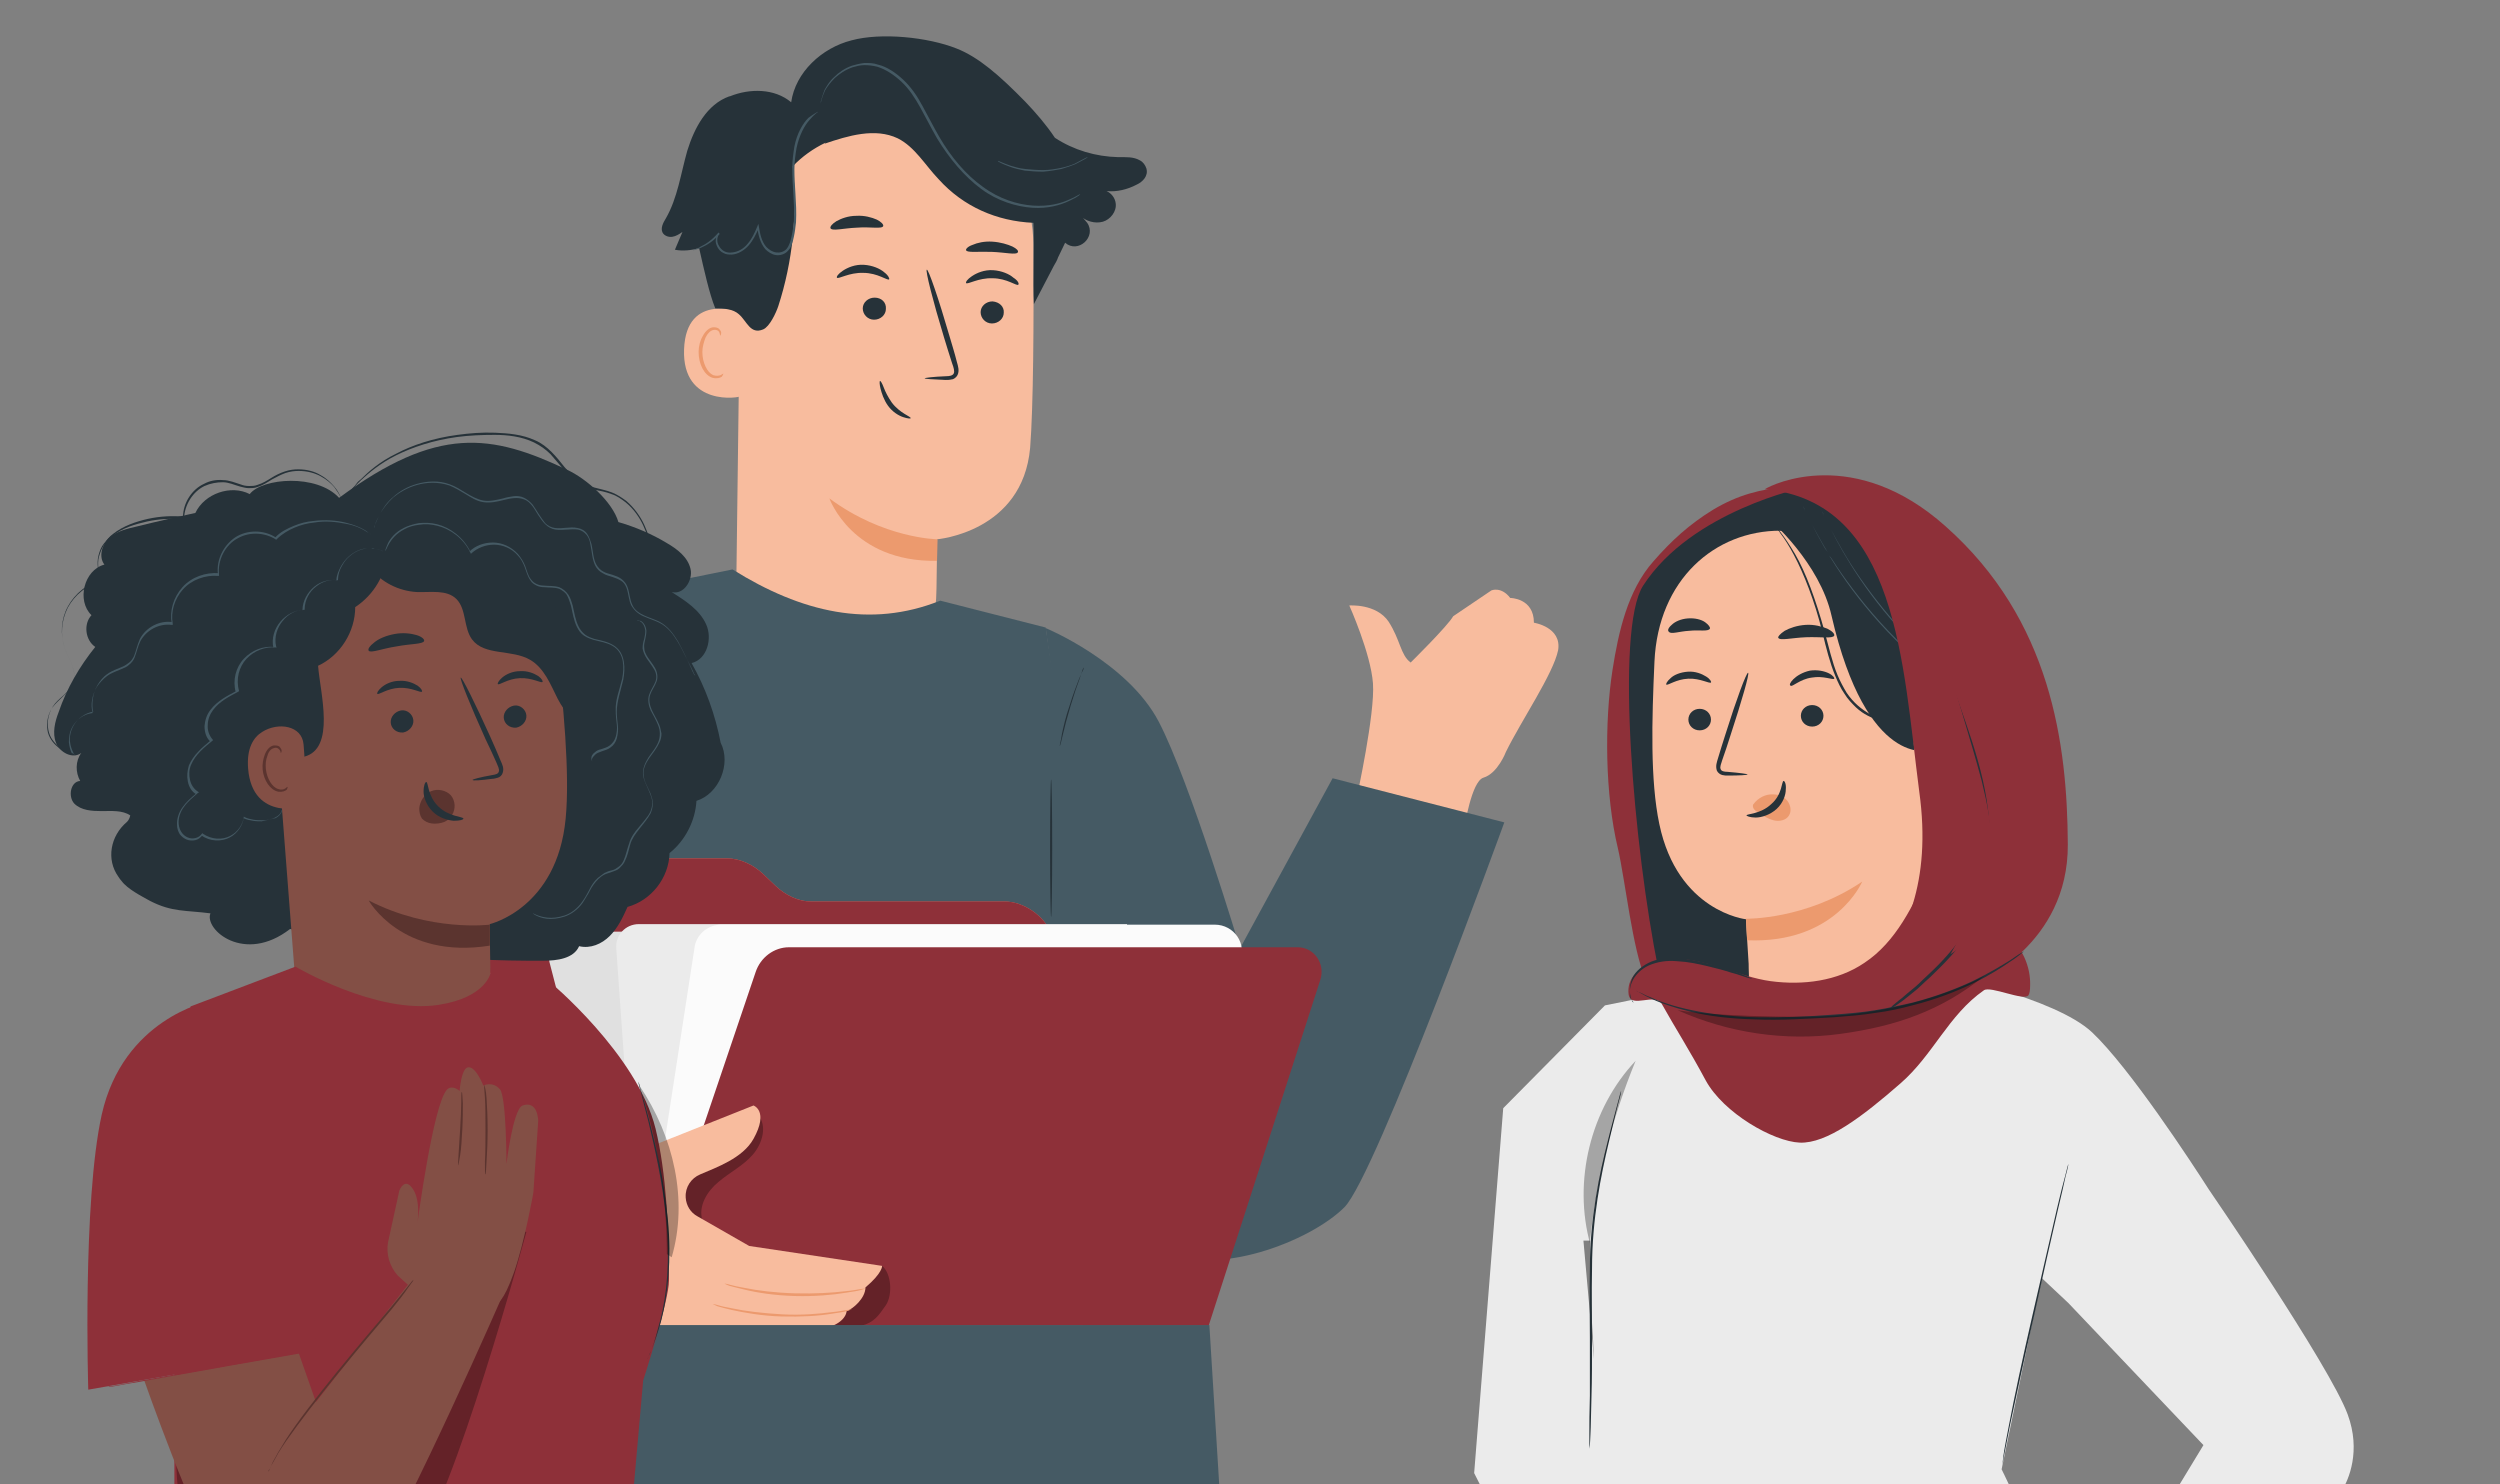 <?xml version="1.0" encoding="utf-8"?>
<!-- Generator: Adobe Illustrator 26.1.0, SVG Export Plug-In . SVG Version: 6.00 Build 0)  -->
<svg version="1.1" xmlns="http://www.w3.org/2000/svg" xmlns:xlink="http://www.w3.org/1999/xlink" x="0px" y="0px"
	 viewBox="0 0 464.5 275.8" style="enable-background:new 0 0 464.5 275.8;" xml:space="preserve">
<rect x="0" y="0" width="464.5" height="275.8" fill="#808080" stroke="none"/>
<style type="text/css">
	.st0{fill:#8E3039;}
	.st1{fill:#263239;}
	.st2{fill:#F8BC9E;}
	.st3{fill:#EC9A6E;}
	.st4{fill:#455A64;}
	.st5{fill:#EBEBEB;}
	.st6{opacity:0.3;}
	.st7{fill:#EE7160;}
	.st8{fill:#E0E0E0;}
	.st9{fill:#FBFBFB;}
	.st10{fill:#834F45;}
	.st11{fill:#5B342F;}
	.st12{opacity:0.3;enable-background:new    ;}
</style>
<g id="Ebene_1">
	<g id="b">
	</g>
	<g id="b_00000022548653805493217320000013632775731191213709_">
	</g>
	<g id="a">
		<path class="st0" d="M299.6,124.5c-1.5,9.7-1.4,23.1,1,33.1c1.4,6.1,2.7,18.8,5.2,24.5c2.5,5.8,0.8,1.9,6.6,4.2
			c1.4-7,0-14.3-1.9-21.2c-1.9-6.9-4.5-13.6-5.7-20.7c-1.8-10.8-0.1-22.2,5.4-31.7s14.7-16.9,25.3-19.4l-3.3-2.9
			c-5.1,0.5-9.2,1.5-13.9,4.3c-4.4,2.7-7.7,5.7-11.1,9.6C302.4,109.7,300.7,117.5,299.6,124.5L299.6,124.5z"/>
		<g>
			<g>
				<path class="st1" d="M305.3,108.8c-5.3,8.2-1.7,49,2.8,71.2c0.9,2.4,4.4,10,4.3,10.9l49.2,0l7.5-2.7c0,0,7.1-41.6,5.1-54.9
					c-3.1-21.4-8.6-44.9-39.2-42.7C335.2,90.6,314.3,94.9,305.3,108.8L305.3,108.8z"/>
				<polygon class="st1" points="303.9,182.2 303.9,182.2 303.9,182.2 				"/>
			</g>
			<path class="st2" d="M330.8,98.6c-12.2,0-22.7,9.1-23.4,24.3c-0.5,11-0.8,22.1,0.9,30.2c3.4,16.3,16.1,17.7,16.1,17.7
				c0-0.1,0.1,2.4,0.5,8.3c0,0,0,4.7,0.6,10.1c0,0.5,0.2,0.9,0.3,1.5c0.1,0.5,0.4,1.1,0.7,1.7c5.2,9.6,18.9,10.4,25.5,1.6l2.9-3.8
				c2.8-3.6,3.7-7.6,3.6-12.2l0.2-67.4c-0.1-3-2.5-5.4-5.5-5.6l-20.7-8.3L330.8,98.6L330.8,98.6z"/>
			<g>
				<path class="st1" d="M334.6,133c0-1.1,0.9-2,2.1-2s2.1,0.9,2.1,2s-0.9,2-2.1,2S334.6,134.1,334.6,133L334.6,133z"/>
				<path class="st1" d="M313.7,133.7c0-1.1,0.9-2,2.1-2s2.1,0.9,2.1,2s-0.9,2-2.1,2S313.7,134.8,313.7,133.7L313.7,133.7z"/>
				<path class="st1" d="M309.6,127.2c-0.1-0.1,0.1-0.6,0.8-1.2c0.6-0.6,1.8-1.1,3.2-1.2c1.4-0.1,2.6,0.4,3.4,0.9
					c0.8,0.5,1,1,0.9,1.1c-0.2,0.3-2-0.8-4.2-0.7C311.4,126.2,309.9,127.4,309.6,127.2L309.6,127.2z"/>
			</g>
			<path class="st1" d="M333.2,126.2c0.6-0.6,1.7-1.3,3.1-1.6c1.4-0.2,2.7,0.1,3.5,0.5c0.8,0.4,1.1,0.9,1,1c-0.2,0.3-2-0.6-4.2-0.2
				c-2.2,0.3-3.6,1.8-3.9,1.5C332.4,127.3,332.6,126.8,333.2,126.2z"/>
			<path class="st1" d="M324.7,143.9c0,0.1-1.4,0.2-3.7,0.2c-0.3,0-0.6,0-1-0.1c-0.4-0.1-0.8-0.4-1-0.8c-0.3-0.9,0-1.6,0.2-2.3
				c0.4-1.4,0.9-2.9,1.4-4.5c2-6.4,3.9-11.5,4.2-11.4s-1.2,5.3-3.3,11.7c-0.5,1.6-1,3.1-1.5,4.5c-0.2,0.7-0.5,1.3-0.3,1.7
				c0.1,0.4,0.7,0.5,1.2,0.5C323.3,143.6,324.7,143.8,324.7,143.9L324.7,143.9z"/>
			<path class="st3" d="M324.4,170.7l0.2,4c16.5,0.7,21.4-10.9,21.4-10.9C335.5,170.9,324.5,170.7,324.4,170.7L324.4,170.7z"/>
			<path class="st3" d="M325.8,149.4c-0.2,0.2-0.1,0.6,0,0.8c0.2,0.3,0.4,0.5,0.7,0.6c0.9,0.7,1.9,1.3,3,1.6s2.4,0,2.9-0.9
				c0.5-0.8,0.3-1.9-0.3-2.7c-0.6-0.8-1.6-1.2-2.6-1.2C328.1,147.5,326.7,148.2,325.8,149.4"/>
			<path class="st1" d="M331.4,145.1c0.2,0,0.5,0.6,0.4,1.6c0,1-0.5,2.5-1.7,3.6c-1.2,1.1-2.8,1.6-3.9,1.6c-1.1,0-1.7-0.3-1.7-0.4
				c0-0.3,2.6-0.2,4.6-2.1C331.2,147.6,331,145.1,331.4,145.1L331.4,145.1z"/>
			<path class="st1" d="M331.6,117.2c0.9-0.5,2.3-1,3.9-1.1c1.6-0.1,3,0.3,4,0.7c1,0.5,1.4,1,1.3,1.3c-0.3,0.6-2.5,0.2-5.2,0.3
				c-2.7,0.1-4.9,0.7-5.2,0.1C330.3,118.3,330.7,117.8,331.6,117.2z"/>
			<path class="st1" d="M310.6,116.1c0.6-0.6,1.7-1.1,3-1.2c1.3-0.1,2.5,0.2,3.2,0.7c0.7,0.5,1,1,0.9,1.2c-0.3,0.6-2,0.2-3.8,0.4
				c-1.9,0.1-3.4,0.7-3.8,0.2C309.8,117.2,309.9,116.7,310.6,116.1z"/>
			<path class="st1" d="M358.5,139.4l3.2-25.3c0,0-5.4-11.5-5.8-11.8c-0.4-0.3-23.2-6.7-23.2-6.7l-3.7,1.1c0,0,9.1,7.9,11.3,17.7
				C346.9,143,358.5,139.4,358.5,139.4L358.5,139.4z"/>
			<path class="st2" d="M356.7,150.6c0,0.3,11.4,2,10.8-9.2c-0.5-8.2-6.3-8.1-9.5-7.5c-1.2,0.2-2.5,3.2-2.4,4.4
				C355.8,142.6,356.7,150.4,356.7,150.6z"/>
			<path class="st3" d="M359.9,146.2c0,0,0,0.3,0.4,0.5c0.4,0.2,1,0.4,1.8,0.2c1.6-0.6,2.6-2.7,2.6-5c0-1.2-0.4-2.2-0.9-3.1
				c-0.4-0.9-1.3-1.6-2.1-1.6c-0.4,0-0.8,0.1-1.1,0.4c-0.2,0.2-0.4,0.5-0.4,0.7c-0.1,0.5,0.2,0.7,0.2,0.6c0.1,0,0-0.2,0.1-0.6
				c0.1-0.3,0.5-0.7,1.1-0.6c0.6,0.1,1.2,0.6,1.6,1.4c0.4,0.8,0.7,1.7,0.7,2.8c0.1,2-0.8,3.9-2,4.4c-0.6,0.2-1.1,0.2-1.5,0.1
				C360.1,146.3,359.9,146.2,359.9,146.2L359.9,146.2z"/>
			<path class="st1" d="M350.6,133.9c0,0-0.6,0-1.7-0.2c-1.1-0.3-2.6-0.9-4.1-2.3c-0.7-0.7-1.5-1.5-2.1-2.5c-0.7-1-1.2-2.1-1.7-3.3
				c-1-2.4-1.7-5.2-2.4-8.1s-1.6-5.7-2.5-8.1c-0.9-2.4-1.9-4.6-2.8-6.3c-0.9-1.7-1.8-3.1-2.5-4c-0.3-0.5-0.6-0.8-0.8-1
				c-0.2-0.2-0.2-0.4-0.2-0.4c0,0,0.1,0.1,0.3,0.3c0.2,0.2,0.5,0.6,0.8,1c0.7,0.9,1.6,2.2,2.6,3.9c1,1.7,2,3.9,2.9,6.3
				c0.9,2.4,1.8,5.2,2.6,8.1c0.8,2.9,1.4,5.7,2.4,8.1c0.5,1.2,1.1,2.3,1.7,3.3c0.6,0.9,1.4,1.8,2.1,2.4c1.5,1.3,2.9,2,4,2.3
				C350,133.9,350.6,134,350.6,133.9L350.6,133.9z"/>
			<path class="st4" d="M367.9,180.6c0,0,0-0.1,0-0.3l0-0.8c0-0.7-0.1-1.6-0.1-2.9c0-2.5,0.4-6.1,1.2-10.6c0.4-2.2,0.9-4.6,1.3-7.2
				c0.5-2.6,0.9-5.4,1-8.4c0.1-3,0.1-6.1-0.7-9.3c-0.4-1.6-0.9-3.2-1.6-4.7c-0.7-1.5-1.6-3-2.7-4.3c-2.1-2.7-4.6-5-7.1-7.1
				c-2.5-2.1-4.8-4.2-6.9-6.3c-4.2-4.2-7.5-8.4-10.1-12.1c-2.6-3.7-4.3-6.9-5.5-9.1c-0.6-1.1-1-2-1.3-2.6c-0.1-0.3-0.3-0.5-0.3-0.7
				c-0.1-0.2-0.1-0.2-0.1-0.2s0,0.1,0.1,0.2c0.1,0.2,0.2,0.4,0.3,0.7c0.3,0.6,0.7,1.5,1.3,2.6c1.1,2.2,2.9,5.5,5.4,9.2
				c2.5,3.7,5.9,8,10.1,12.2c2.1,2.1,4.4,4.2,6.9,6.3c2.4,2.1,4.9,4.4,7,7.1c1,1.3,2,2.8,2.6,4.3c0.7,1.5,1.2,3.1,1.6,4.6
				c0.7,3.2,0.8,6.3,0.7,9.2c-0.1,3-0.6,5.8-1,8.4c-0.5,2.6-0.9,5-1.3,7.2c-0.8,4.4-1.1,8.1-1.1,10.6
				C367.7,179.2,367.9,180.6,367.9,180.6L367.9,180.6z"/>
			<path class="st4" d="M371.5,181.6c0,0,0-0.1,0-0.3c0-0.2,0-0.4-0.1-0.8c0-0.7-0.1-1.6-0.1-2.9c0-2.5,0.4-6.2,1.2-10.6
				c0.4-2.2,0.9-4.6,1.3-7.2c0.5-2.6,0.9-5.4,1-8.4c0.1-3,0.1-6.2-0.7-9.3c-0.4-1.6-0.9-3.2-1.6-4.7c-0.7-1.5-1.6-3-2.7-4.4
				c-2.1-2.7-4.6-5-7.1-7.1c-2.5-2.1-4.8-4.2-6.9-6.3c-4.2-4.2-7.5-8.4-10.1-12.1c-2.6-3.7-4.3-6.9-5.5-9.1c-0.6-1.1-1-2-1.3-2.6
				c-0.1-0.3-0.3-0.5-0.3-0.7c-0.1-0.2-0.1-0.2-0.1-0.2s0,0.1,0.1,0.2c0.1,0.2,0.2,0.4,0.3,0.7c0.3,0.6,0.7,1.5,1.3,2.6
				c1.1,2.2,2.9,5.5,5.4,9.2c2.5,3.7,5.9,8,10.1,12.2c2.1,2.1,4.4,4.2,6.9,6.3c2.4,2.1,4.9,4.4,7,7.1c1,1.4,2,2.8,2.6,4.3
				c0.7,1.5,1.2,3.1,1.6,4.6c0.7,3.1,0.8,6.3,0.7,9.2c-0.1,3-0.6,5.8-1,8.4c-0.5,2.6-0.9,5-1.3,7.2c-0.8,4.4-1.1,8.1-1.1,10.6
				C371.3,180.2,371.5,181.6,371.5,181.6L371.5,181.6z"/>
		</g>
		<path class="st1" d="M387.6,327.7h-98.5l5.9-49.7l77.1,5.1c0,0,5.7,7,10.6,19.8C388.7,318.4,387.6,327.7,387.6,327.7L387.6,327.7z
			"/>
		<g>
			<path class="st5" d="M296,249.2c1.1,17.2-6.7,71.1-6.7,71.1c36.8,10.1,96.4-10.4,96.4-10.4c-1.7-12.6-13.8-36.9-13.8-36.9
				l6.1-29.3l1.4-6.2l4.9,4.6l25.1,26.4l-21.6,35.6l8.4,14.3l1.3,2.4c16.1-11.9,36.9-41.7,37.6-43.8c1.3-2.1,3.6-7.4,1.1-14.2
				c-3.3-9-25.8-41.8-25.8-41.8l0,0c-3.2-5-14.7-22.6-21.7-29.2c-6.8-6.4-28.1-10.9-29.5-10.9c0,0-9.8,18-24.8,14.7
				c-8.8-1.9-8.8-13.7-8.8-13.7l-16.8,2.6L296,206C296,206,294.8,232,296,249.2L296,249.2z"/>
			<g>
				<path class="st2" d="M358.7,297.6c-0.9,2.1,5.3,4.4,5.3,4.4l-9.5,2.6c0.1,1.5,2.6,2.9,2.6,2.9l-2.1,0.5
					c-0.3,0.9,0.9,2.2,1.9,2.4c1,0.2,11.3-0.3,11.3-0.3l7.3,1.9l-4.1-0.2l-10.8,2.1l0.1,0.9c0.9,3.3,11.9,1.7,11.9,1.7l2.9,0.6
					c0,0,12.2,5.1,14.4,5.1c2.2,0,6.3-3.9,6.3-3.9l-7-12.3c0,0-1.1,0.4-2.8,0.3c-1.8-0.1-4.4-2.5-4.4-2.5c-1.2-1-3.6-3.9-3.6-3.9
					s-7.5-4-8.6-4.6C368.8,294.9,358.7,297.6,358.7,297.6L358.7,297.6z"/>
				<path class="st3" d="M356.7,307.1c0.6-0.2,1.3-0.5,2.3-0.8c2-0.6,4.8-1.3,7.9-2c0.4-0.1,0.8-0.2,1.2-0.2c0.4,0,0.8,0,1.2,0.1
					c0.8,0.2,1.4,0.4,2.1,0.7c1.3,0.5,2.4,0.9,3.4,1.4c0.9,0.5,1.7,0.9,2.1,1.2c0.5,0.3,0.7,0.6,0.7,0.6c0,0-0.3-0.1-0.8-0.4
					c-0.5-0.3-1.2-0.7-2.2-1.1c-1-0.4-2.1-0.8-3.4-1.3c-0.6-0.2-1.3-0.5-2-0.6c-0.3-0.1-0.7-0.1-1.1-0.1c-0.3,0-0.7,0.1-1.1,0.2
					c-3.1,0.7-5.9,1.4-7.9,1.9c-1,0.3-1.8,0.5-2.4,0.6s-0.9,0.2-0.9,0.2C355.9,307.4,356.2,307.3,356.7,307.1z"/>
				<path class="st3" d="M365.7,301.5c1.3-0.5,3.2-0.9,5.3-0.5c2.1,0.3,3.8,1.2,4.9,2c1.1,0.8,1.6,1.5,1.5,1.6
					c0,0.1-0.6-0.6-1.7-1.3c-1.1-0.7-2.8-1.6-4.8-1.9c-2-0.3-3.9,0-5.1,0.4c-1.3,0.4-2,0.8-2,0.7C363.7,302.5,364.4,302,365.7,301.5
					z"/>
			</g>
			<polygon class="st5" points="294.2,314 307.1,311.5 298.2,275.3 294.2,230.5 304.4,230.5 309.1,184.6 298.2,186.8 279.3,205.9 
				273.9,273.7 			"/>
			<path class="st1" d="M295.3,269.2c0,0,0-0.2,0-0.7c0-0.5,0-1.1,0-2c0-1.7,0-4.2,0.1-7.2c0-3,0-6.6,0-10.6c0-4-0.1-8.4,0-13.1
				c0-9.3,1.8-17.6,3.3-23.5c0.7-2.9,1.4-5.3,1.8-6.9c0.2-0.8,0.4-1.4,0.5-1.9c0.1-0.4,0.2-0.6,0.2-0.6c0,0,0,0.2-0.1,0.7
				c-0.1,0.5-0.3,1.1-0.5,1.9c-0.4,1.6-1,4-1.7,7c-1.4,5.9-3.1,14.1-3.1,23.4c-0.1,4.6,0,9,0,13c0,4,0,7.6-0.1,10.7
				c-0.1,3-0.1,5.5-0.2,7.2c0,0.8-0.1,1.5-0.1,1.9C295.3,269,295.3,269.3,295.3,269.2L295.3,269.2z"/>
			<g class="st6">
				<path d="M295.4,230.7c1.2-11.5,4.1-22.9,8.5-33.6c-8.4,8.9-11.7,22.4-8.4,34.2"/>
			</g>
		</g>
		<path class="st0" d="M327.9,90.9c1.5-1,16.7-8.2,33.6,6.9c19.6,17.4,22.6,40.4,22.7,59.1s-16.8,25.6-16.8,25.6l-30.9,5.8
			c0,0,24.8-7.3,20.1-41.2C353.5,123.3,352.6,93.2,327.9,90.9L327.9,90.9z"/>
		<path class="st0" d="M303.9,180.9c-1.1,1-1.5,2.5-1.3,3.9c0.5,2.7,4.9-0.5,6.2,1.8c2.4,4.3,5.1,8.5,8.1,14.1
			c3.3,6.1,12.6,11.4,17.5,11.6c5,0.2,11.6-4.8,18.7-11c6.1-5.3,8.9-12.7,15.5-17.3c1.2-0.9,7.5,2.1,8.3,0.9c0.2-0.3,0.3-1,0.3-1.8
			c0.1-3.6-1.5-7.1-4.3-9.4l-14.5-11.9c-2.9,6.4-6.1,13.2-12,17.1c-5,3.4-11.4,4.2-17.4,3.4c-6-0.8-12.7-4.6-18.7-4.1
			C305.1,178.6,305.8,179.3,303.9,180.9L303.9,180.9z"/>
		<path class="st1" d="M384.3,216.3c0,0,0,0.2-0.1,0.6c-0.1,0.4-0.2,1-0.4,1.6c-0.3,1.5-0.8,3.5-1.4,6.1c-1.2,5.2-2.8,12.2-4.5,20
			c-1.8,7.8-3.3,14.9-4.4,20c-0.5,2.5-0.9,4.6-1.2,6.1c-0.1,0.7-0.2,1.2-0.3,1.7c-0.1,0.4-0.1,0.6-0.1,0.6c0,0,0-0.2,0.1-0.6
			c0.1-0.4,0.1-1,0.2-1.7c0.2-1.5,0.6-3.5,1.1-6.1c1-5.2,2.5-12.3,4.3-20.1c1.8-7.8,3.4-14.9,4.6-20c0.6-2.5,1.1-4.6,1.5-6
			c0.2-0.7,0.3-1.2,0.4-1.6C384.2,216.5,384.3,216.3,384.3,216.3L384.3,216.3z"/>
		<path class="st1" d="M304,184.1c0,0,0.1,0,0.2,0.1l0.5,0.2c0.5,0.2,1.1,0.6,2,0.9c1.7,0.8,4.3,1.7,7.7,2.4
			c3.3,0.7,7.4,1.2,11.9,1.3c4.5,0.1,9.4-0.1,14.6-0.5c2.6-0.2,5.1-0.4,7.5-0.8c2.4-0.4,4.7-0.9,6.9-1.4c4.3-1.1,8.2-2.6,11.2-4
			c3.1-1.5,5.4-2.9,7-3.9c0.8-0.5,1.4-1,1.8-1.2c0.2-0.1,0.3-0.2,0.5-0.3c0.1-0.1,0.2-0.1,0.2-0.1c0,0,0,0-0.1,0.1l-0.5,0.4
			c-0.4,0.3-1,0.8-1.8,1.3c-1.6,1.1-3.9,2.6-7,4.1c-3.1,1.5-6.9,3-11.3,4.1c-2.2,0.6-4.5,1.1-6.9,1.4c-2.4,0.4-5,0.6-7.6,0.8
			c-5.2,0.3-10.1,0.6-14.7,0.4c-4.5-0.1-8.6-0.6-11.9-1.4c-3.3-0.8-5.9-1.7-7.7-2.6c-0.9-0.4-1.5-0.8-1.9-1l-0.5-0.3
			C304,184.1,303.9,184.1,304,184.1L304,184.1z"/>
		<path class="st1" d="M351.2,187.3c0,0,0,0,0.1-0.1l0.4-0.4c0.4-0.3,0.9-0.8,1.6-1.3c0.7-0.6,1.5-1.3,2.5-2.1
			c0.5-0.4,1-0.9,1.5-1.4c0.5-0.5,1.1-1,1.7-1.6c2.3-2.2,4.9-5.1,7.1-8.7c2.2-3.6,3.8-8.1,3.9-13c0.2-4.9-0.8-9.5-1.8-13.6
			c-1.1-4.1-2.2-7.8-3.1-10.8c-0.9-3.1-1.7-5.6-2.1-7.3c-0.2-0.8-0.4-1.5-0.5-2c0-0.2-0.1-0.4-0.1-0.5c0-0.1,0-0.2,0-0.2
			c0,0,0,0.1,0.1,0.2c0.1,0.1,0.1,0.3,0.2,0.5c0.1,0.5,0.4,1.2,0.6,2c0.5,1.7,1.3,4.2,2.3,7.3c1,3.1,2.1,6.7,3.2,10.8
			c1.1,4.1,2.1,8.8,1.9,13.7c-0.2,4.9-1.8,9.5-4,13.2c-2.2,3.6-4.9,6.5-7.2,8.7c-0.6,0.6-1.1,1.1-1.7,1.6c-0.5,0.5-1,0.9-1.5,1.4
			c-1,0.8-1.8,1.5-2.6,2.1c-0.7,0.5-1.2,0.9-1.7,1.2c-0.2,0.1-0.3,0.2-0.4,0.3C351.3,187.3,351.2,187.3,351.2,187.3L351.2,187.3z"/>
		<path class="st1" d="M328,98c0,0,0.3,0,0.9,0c0.3,0,0.6,0,1.1,0.1c0.4,0.1,0.9,0.1,1.4,0.3c1,0.2,2.2,0.7,3.4,1.2
			c1.2,0.6,2.6,1.4,3.9,2.2c2.6,1.8,4.7,3.9,6.1,5.4c0.7,0.8,1.2,1.4,1.6,1.9c0.4,0.4,0.5,0.7,0.5,0.7c-0.1,0-0.9-0.9-2.4-2.4
			c-1.5-1.5-3.5-3.4-6.1-5.2c-1.3-0.9-2.6-1.6-3.8-2.2c-1.2-0.6-2.4-1-3.4-1.3C329.2,98.1,327.9,98,328,98L328,98z"/>
		<path class="st0" d="M359.4,116.7c2.5,9.5,6.8,18.6,9,28.2s2.1,20.5-3.8,28.4l-2.2,4c7.7-4.9,10.6-15,10.4-24.1
			c-0.2-9.1-3.4-17.8-6.6-26.4c-1.6-4.3-3.2-8.6-4.9-12.9c-0.5-1.4-2.6-0.9-2.4,0.6C359.1,115.2,359.2,115.9,359.4,116.7
			L359.4,116.7z"/>
		<path class="st1" d="M303.5,186.3c0,0-0.1-0.1-0.2-0.2c-0.1-0.2-0.2-0.4-0.3-0.8c-0.2-0.7-0.3-1.8,0.1-3.1
			c0.4-1.3,1.6-2.5,3.2-3.3c1.6-0.8,3.6-1,5.5-0.9c2,0.2,3.9,0.6,5.5,1c1.7,0.4,3.2,0.8,4.4,1.3c1.2,0.4,2.2,0.8,2.9,1.1
			c0.7,0.3,1,0.5,1,0.5c0,0-0.4-0.1-1.1-0.3c-0.7-0.2-1.7-0.6-2.9-0.9c-1.2-0.4-2.7-0.8-4.4-1.2c-1.7-0.4-3.5-0.8-5.5-0.9
			c-2-0.2-3.8,0.1-5.4,0.8c-1.5,0.7-2.6,1.9-3.1,3.1c-0.5,1.2-0.4,2.3-0.3,2.9C303.3,185.9,303.5,186.2,303.5,186.3L303.5,186.3z"/>
		<g class="st6">
			<path d="M336,188.9c19.9-0.2,32.7-7.6,32.7-7.6c-8,6.5-16.5,9.4-26.8,10.8s-20.8-0.2-30.2-4.4C311.7,187.7,319.5,189,336,188.9z"
				/>
		</g>
	</g>
	<g id="b_00000147932261727676177760000016367801987406057630_">
	</g>
	<g id="a_00000079455846145388542650000015946002608725465779_">
		<g>
			<g>
				<path class="st2" d="M137.6,46.3l-0.8,62.6c-0.1,10.6,1.9,26.3,18.7,25.7l0,0c14.6-1.6,18.4-15.4,18.5-25.3
					c0.1-4.7,0.1-8.6,0.1-9.1c0,0,15.9-1.3,17.3-17c0.6-7.6,0.7-23.4,0.6-37.7c-0.1-15.3-12-28-27.3-29.1l-1.5-0.1
					C146.8,16,137.4,29.8,137.6,46.3L137.6,46.3z"/>
				<path class="st3" d="M174.2,100.2c0,0-10-0.1-20.1-7.6c0,0,4.2,11.9,20,11.6L174.2,100.2z"/>
			</g>
			<g>
				<g>
					<path class="st1" d="M165.2,51.9c-0.3,0.3-2.1-1.2-4.8-1.2c-2.6-0.1-4.6,1.2-4.9,0.9c-0.1-0.2,0.2-0.7,1.1-1.3
						c0.9-0.6,2.3-1.2,3.9-1.1c1.6,0.1,3,0.7,3.8,1.4C165.1,51.2,165.3,51.8,165.2,51.9L165.2,51.9z"/>
					<path class="st1" d="M164.6,57.4c0,1.1-1,2-2.2,2c-1.2,0-2.1-1-2.1-2.1c0-1.1,1-2,2.2-2C163.8,55.3,164.7,56.2,164.6,57.4
						L164.6,57.4z"/>
					<path class="st1" d="M171.8,70.3c0-0.1,1.5-0.3,4-0.4c0.6,0,1.2-0.1,1.4-0.5c0.2-0.4,0-1.1-0.3-1.9c-0.5-1.5-1-3.2-1.5-4.8
						c-2.1-6.9-3.5-12.5-3.2-12.6c0.3-0.1,2.2,5.4,4.2,12.3c0.5,1.7,1,3.3,1.4,4.9c0.2,0.7,0.5,1.6,0.1,2.4
						c-0.2,0.4-0.7,0.8-1.1,0.8c-0.4,0.1-0.8,0.1-1.1,0.1C173.3,70.5,171.8,70.4,171.8,70.3L171.8,70.3z"/>
				</g>
				<path class="st1" d="M164.1,42c-0.2,0.6-2.4,0.1-4.9,0.3c-2.5,0.1-4.6,0.7-4.9,0.1c-0.1-0.3,0.3-0.8,1.1-1.3
					c0.9-0.5,2.2-1,3.7-1c1.5-0.1,2.9,0.3,3.8,0.7C163.7,41.2,164.2,41.7,164.1,42L164.1,42z"/>
				<path class="st1" d="M189.1,46.9c-0.3,0.5-2.3,0-4.8-0.1c-2.5-0.1-4.6,0.2-4.8-0.3c-0.1-0.2,0.3-0.7,1.2-1
					c0.9-0.4,2.2-0.7,3.7-0.6c1.5,0.1,2.8,0.5,3.7,0.9C188.9,46.2,189.3,46.6,189.1,46.9L189.1,46.9z"/>
			</g>
			<path class="st2" d="M138.1,58.1c-0.3-0.1-10.6-4-11,6.8s10.5,9,10.5,8.7S138.1,58.1,138.1,58.1L138.1,58.1z"/>
			<path class="st3" d="M134.4,69.4c0,0-0.2,0.1-0.5,0.3c-0.3,0.1-0.8,0.2-1.4,0c-1.1-0.5-2-2.3-2-4.3c0-1,0.3-1.9,0.6-2.7
				c0.4-0.8,0.9-1.3,1.5-1.4c0.6-0.1,1,0.2,1.1,0.6c0.1,0.3,0.1,0.5,0.1,0.5c0,0,0.2-0.2,0.2-0.6c0-0.2-0.2-0.5-0.4-0.7
				c-0.2-0.2-0.6-0.3-1-0.3c-0.8,0-1.6,0.8-2,1.6c-0.5,0.8-0.8,1.9-0.8,3c0,2.2,1,4.3,2.6,4.8c0.8,0.2,1.4,0,1.7-0.2
				C134.4,69.6,134.4,69.4,134.4,69.4L134.4,69.4z"/>
			<path class="st1" d="M169.2,77.7c0.1-0.3-2-0.9-3.5-2.9c-0.7-1-1.2-2-1.5-2.8s-0.6-1.3-0.7-1.2c-0.1,0-0.1,0.6,0.1,1.4
				c0.2,0.8,0.6,2.1,1.4,3.2c0.8,1.1,1.9,1.8,2.8,2.1C168.7,77.8,169.2,77.8,169.2,77.7L169.2,77.7z"/>
			<path class="st1" d="M213,31.3c-0.2-0.6-0.6-1.2-1.2-1.5c-1.2-0.7-2.6-0.6-4-0.6c-4.2-0.1-8.3-1.3-11.8-3.6
				c-1.6-2.4-3.5-4.6-5.5-6.7c-4.8-4.9-8.7-8.3-12.8-9.9c-5.3-2.1-14-3-19.5-1.5c-5.5,1.4-10.4,5.9-11.2,11.5
				c-3.1-2.6-7.7-2.6-11.4-1.1l-0.1,0c-4.2,1.5-6.5,5.9-7.8,10.1c-1.2,4.2-1.8,8.8-4,12.6c-0.5,0.8-1,1.8-0.6,2.6
				c0.3,0.6,1.1,0.9,1.8,0.8c0.7-0.1,1.3-0.5,1.9-0.9c-0.5,1.1-0.9,2.2-1.4,3.3c1.5,0.3,3.1,0.1,4.5-0.3c0.9,4,1.9,8.5,3,11.2
				c1.7,0,3.3,0.1,4.4,1.1c1.5,1.3,2.1,3.8,4.5,2.8c1.2-0.5,2.4-3.1,2.8-4.3c2.7-8.3,3.6-17.3,2.7-26c1.7-1.8,3.8-3.3,6.1-4.4
				l-0.2,0.2c4.4-1.5,9.4-3,13.6-1c3.2,1.6,5.1,5,7.6,7.6c4.6,5.1,10.8,7.8,17.6,8.1c0.2,4.4-0.1,10.7,0.1,15.1l3.7-7.1v0
				c0.3-0.5,0.6-1,0.8-1.6l0.1-0.2v0c0.4-0.8,0.8-1.7,1.2-2.5l0,0c2.4,2.1,5.9-1.1,4.1-3.7c-0.4-0.5-0.8-1-1.3-1.3
				c1.1,1,2.7,1.5,4.2,1.1c1.4-0.4,2.6-1.9,2.4-3.4c-0.1-1-0.8-1.9-1.7-2.3c1.9,0.2,3.9-0.3,5.6-1.2C212.3,33.8,213.4,32.7,213,31.3
				L213,31.3z"/>
			<path class="st4" d="M152,20.8c0,0-0.7,0.4-1.6,1.5c-0.9,1-1.9,2.8-2.4,5.2c-0.2,1.2-0.4,2.5-0.4,4c0,1.4,0.1,3,0.2,4.6
				s0.2,3.4,0.1,5.2c-0.1,0.9-0.2,1.8-0.4,2.7c-0.2,0.9-0.4,1.9-1.1,2.6c-0.5,0.6-1.4,0.9-2.2,0.8c-0.8-0.1-1.5-0.6-2-1.1
				c-1-1.2-1.3-2.7-1.5-4l0.3,0c-0.5,1.2-1.1,2.4-1.9,3.3c-0.8,0.9-1.9,1.6-3.1,1.7c-0.6,0-1.1,0-1.6-0.3c-0.5-0.2-0.9-0.7-1.1-1.1
				c-0.2-0.4-0.4-0.9-0.3-1.4s0.2-0.9,0.5-1.2l0.2,0.2c-1.2,1.4-2.5,2.1-3.4,2.5c-0.4,0.2-0.8,0.3-1.1,0.4c-0.2,0.1-0.4,0.1-0.4,0.1
				c0,0,0.1-0.1,0.4-0.2c0.2-0.1,0.6-0.2,1-0.5c0.9-0.4,2.1-1.2,3.3-2.6l0.2,0.2c-0.5,0.6-0.6,1.5-0.1,2.3c0.2,0.4,0.6,0.8,1,1
				c0.4,0.2,0.9,0.3,1.5,0.2c1-0.1,2.1-0.7,2.8-1.6c0.8-0.9,1.3-2,1.8-3.2l0.2-0.5l0.1,0.5c0.2,1.3,0.5,2.8,1.4,3.8
				c0.5,0.5,1.1,0.9,1.8,1c0.7,0.1,1.4-0.1,1.9-0.6c0.6-0.7,0.8-1.6,1-2.5c0.2-0.9,0.3-1.8,0.4-2.7c0.1-1.8,0-3.5-0.1-5.1
				c-0.1-1.6-0.2-3.2-0.2-4.7c0-1.5,0.2-2.8,0.4-4.1c0.5-2.5,1.6-4.3,2.6-5.3C151.3,21.1,152,20.7,152,20.8L152,20.8z"/>
			<path class="st4" d="M200.7,36.1c0,0,0,0-0.1,0.1c-0.1,0.1-0.2,0.2-0.4,0.3c-0.2,0.1-0.4,0.3-0.7,0.4c-0.3,0.2-0.6,0.3-1,0.5
				c-1.5,0.7-3.8,1.4-6.7,1.2c-2.9-0.2-6.4-1.2-9.5-3.5c-3.1-2.3-5.9-5.6-8.2-9.4c-1.1-1.9-2.1-3.9-3.1-5.7c-1-1.8-2.1-3.5-3.5-4.8
				c-1.4-1.3-2.9-2.3-4.5-2.8c-0.8-0.2-1.6-0.3-2.4-0.3c-0.8,0-1.5,0.2-2.2,0.4c-1.4,0.5-2.4,1.2-3.3,2c-0.8,0.8-1.4,1.6-1.8,2.3
				c-0.7,1.5-0.8,2.4-0.8,2.4c0,0,0-0.1,0-0.2c0-0.1,0-0.3,0.1-0.5c0.1-0.4,0.3-1,0.6-1.8c0.4-0.7,0.9-1.6,1.8-2.4
				c0.8-0.8,1.9-1.6,3.3-2.1c0.7-0.2,1.5-0.4,2.3-0.5c0.8,0,1.7,0,2.5,0.3c1.7,0.4,3.3,1.5,4.7,2.8c1.4,1.3,2.6,3,3.6,4.9
				c1,1.8,2,3.8,3.1,5.7c2.2,3.8,5,7.1,8.1,9.3c3.1,2.3,6.5,3.3,9.3,3.5c2.9,0.2,5.2-0.4,6.7-1.1C199.9,36.6,200.6,36,200.7,36.1
				L200.7,36.1z"/>
			<path class="st4" d="M202.1,29.2c0,0-0.2,0.2-0.6,0.4c-0.4,0.2-0.9,0.5-1.7,0.9c-0.7,0.3-1.6,0.6-2.6,0.9c-1,0.2-2.2,0.4-3.4,0.5
				c-1.2,0-2.4-0.1-3.4-0.2c-1-0.2-1.9-0.4-2.7-0.7s-1.3-0.5-1.7-0.7c-0.4-0.2-0.6-0.3-0.6-0.4c0-0.1,0.9,0.4,2.4,0.9
				c0.7,0.2,1.6,0.5,2.7,0.6c1,0.1,2.1,0.2,3.3,0.2c1.2,0,2.3-0.2,3.3-0.4c1-0.2,1.9-0.5,2.6-0.8C201.2,29.6,202.1,29.1,202.1,29.2
				L202.1,29.2z"/>
			<path class="st1" d="M189.2,52.9c-0.3,0.3-2.1-1.2-4.8-1.2c-2.6-0.1-4.6,1.2-4.9,0.9c-0.1-0.2,0.2-0.7,1.1-1.3
				c0.9-0.6,2.3-1.2,3.9-1.1c1.6,0.1,3,0.7,3.8,1.4C189.1,52.1,189.4,52.7,189.2,52.9L189.2,52.9z"/>
			<path class="st1" d="M186.5,58.1c0,1.1-1,2-2.2,2c-1.2,0-2.1-1-2.1-2.1c0-1.1,1-2,2.2-2C185.7,56.1,186.6,57,186.5,58.1
				L186.5,58.1z"/>
		</g>
		<path class="st2" d="M285,115.7c0-4.6-4.4-4.6-4.4-4.6c-1.7-2.2-3.5-1.4-3.5-1.4l-7.1,4.8c-1,1.8-7.9,8.6-7.9,8.6
			c-1.9-1.4-1.9-4.2-4.1-7.6c-2.3-3.4-7.3-3-7.3-3s4,8.9,4.4,14.5c0.4,5.6-3,21.1-3,21.1l20,5.6c0,0,1.3-8.5,3.5-9.2
			c2.7-0.8,4.2-4.8,4.2-4.8c2.9-5.9,8.8-14.5,9.7-18.9C290.2,116.5,285,115.7,285,115.7L285,115.7z"/>
		<g>
			<g>
				<path class="st4" d="M136.1,105.8c12.8,8,25.6,11,38.6,5.8l19.6,5l19.2,128.6l-112.8,1l5.6-29.9l14-107.3L136.1,105.8
					L136.1,105.8z"/>
				<path class="st4" d="M194.3,116.7c0,0,15.2,6.3,21,17.4c5.8,11.1,15.1,42.1,15.1,42.1l17.2-31.6l31.9,8.2
					c0,0-23.8,65.5-29.7,71.5c-6.5,6.5-24.3,13.1-33,8c-8.7-5.1-10.5-24.4-10.5-24.4L194.3,116.7L194.3,116.7z"/>
				<path class="st1" d="M195.3,170.4c-0.1,0-0.2-5.7-0.2-12.8s0.1-12.8,0.2-12.8s0.2,5.7,0.2,12.8S195.4,170.4,195.3,170.4z"/>
				<path class="st1" d="M201.3,124c0,0-0.3,0.8-0.7,2.1c-0.5,1.3-1.1,3.1-1.7,5.1c-0.6,2-1.1,3.9-1.4,5.2c-0.3,1.3-0.5,2.2-0.6,2.2
					c0,0,0-0.2,0.1-0.6s0.2-0.9,0.3-1.6c0.3-1.4,0.7-3.2,1.4-5.2c0.6-2,1.3-3.8,1.8-5.1c0.3-0.6,0.5-1.2,0.7-1.5
					S201.3,124,201.3,124L201.3,124z"/>
			</g>
			<g>
				<path class="st4" d="M118.2,157.2l3.5-48.4c0,0-26.6,2.5-35.3,21.2c-7.4,15.8-27.8,63.3-30,69.8c-6.4,19.1,3.6,45.3,45,43.8
					l4.7-25.9L118.2,157.2L118.2,157.2z"/>
				<path class="st1" d="M88.4,223c0,0,0.1-0.2,0.2-0.5c0.2-0.3,0.4-0.8,0.7-1.3c0.6-1.1,1.5-2.8,2.5-4.8c0.3-0.5,0.6-1,0.8-1.6
					c0.3-0.5,0.7-1.1,1.2-1.6c0.6-0.4,1.3-0.6,2-0.6c0.7,0,1.5,0.2,2.2,0.4c1.5,0.4,3,0.9,4.4,1.7c0.7,0.4,1.5,0.8,2.1,1.4l0.2,0.2
					c0.1,0.1,0.2,0.2,0.2,0.3c0.1,0.2,0.1,0.4,0.1,0.7c0,0.4,0,0.9,0,1.3c-0.1,1.8-0.3,3.4-0.5,5.1s-0.5,3.2-0.7,4.7
					c-0.5,3-1,5.6-1.4,7.9c-0.4,2.2-0.8,4-1,5.3c-0.1,0.6-0.2,1.1-0.3,1.4c-0.1,0.3-0.1,0.5-0.1,0.5s0-0.2,0-0.5s0.1-0.8,0.2-1.4
					c0.2-1.3,0.6-3.1,0.9-5.3c0.4-2.2,0.9-4.9,1.4-7.9c0.2-1.5,0.5-3.1,0.7-4.7c0.2-1.6,0.4-3.3,0.5-5c0-0.4,0-0.9,0-1.3
					c0-0.2-0.1-0.4-0.1-0.6c0-0.1-0.1-0.1-0.1-0.2l-0.2-0.2c-0.6-0.5-1.3-1-2.1-1.3c-1.4-0.7-2.9-1.3-4.4-1.7
					c-0.7-0.2-1.4-0.4-2.1-0.4c-0.7,0-1.4,0.1-1.9,0.5c-0.5,0.4-0.8,0.9-1.2,1.5c-0.3,0.5-0.6,1.1-0.9,1.6c-1.1,2-2,3.6-2.6,4.7
					c-0.3,0.5-0.6,1-0.7,1.3C88.5,222.9,88.4,223,88.4,223L88.4,223z"/>
				<path class="st1" d="M69.2,200c0,0,0.1,0,0.3,0c0.2,0,0.5,0,0.9,0c0.8,0,1.9,0.1,3.3,0.2c1.4,0.1,3,0.3,4.8,0.7
					c1.8,0.4,3.8,1,5.7,1.9c1.9,0.9,3.6,2.1,5,3.3c1.4,1.2,2.4,2.6,3,3.8c0.6,1.3,0.9,2.4,0.9,3.2c0.1,0.4,0,0.7,0,0.9
					c0,0.2,0,0.3,0,0.3c0,0,0-0.4-0.1-1.2c-0.1-0.8-0.4-1.9-1-3.1c-0.6-1.2-1.7-2.5-3-3.7c-1.4-1.2-3.1-2.3-4.9-3.2
					c-1.9-0.9-3.8-1.5-5.6-1.9s-3.4-0.6-4.8-0.8c-1.4-0.2-2.5-0.3-3.3-0.3l-0.9-0.1C69.3,200,69.2,200,69.2,200L69.2,200z"/>
				<path class="st1" d="M97.6,197.5c0,0-0.2,0.8-0.7,1.9c-0.4,1.2-1.1,2.7-1.9,4.5c-0.8,1.7-1.4,3.2-2,4.4
					c-0.5,1.1-0.8,1.8-0.9,1.8c0,0,0.2-0.8,0.7-1.9c0.4-1.2,1.1-2.7,1.9-4.5c0.8-1.7,1.4-3.2,2-4.4
					C97.3,198.2,97.6,197.5,97.6,197.5z"/>
				<path class="st1" d="M112.3,159.4c-0.1,0-0.2-3.1-0.2-6.9s0.1-6.9,0.2-6.9s0.2,3.1,0.2,6.9S112.4,159.4,112.3,159.4z"/>
				<g class="st6">
					<path d="M93.1,214.3c-7,2.4-11.7,8.8-13.6,15.9c-0.2,0.8-0.3,1.6,0.2,2.2c0.5,0.6,1.5,0.6,2.2,0.2s1.1-1.1,1.6-1.8
						C86.8,225.5,90.1,220.5,93.1,214.3L93.1,214.3L93.1,214.3z"/>
				</g>
				<g class="st6">
					<path d="M84.5,200.5c-3.7-2-7.9-2.9-12-3.1c-1.6-0.1-3.3,0.1-4.9,0.4c-2.2,0.5-4.7,1.6-5.2,3.1c5-1.6,12.4-0.5,17.5,0.6
						c5.2,1.1,9.4,4.1,12.3,8.7C91,206.3,88,202.5,84.5,200.5L84.5,200.5z"/>
				</g>
				<path class="st1" d="M108.4,138.8c0,0-0.1-0.3-0.2-0.8c-0.1-0.5-0.3-1.2-0.6-2.1c-0.6-1.7-1.5-4.1-2.9-6.5
					c-1.4-2.4-3-4.4-4.3-5.8c-0.6-0.7-1.1-1.2-1.5-1.6c-0.4-0.4-0.6-0.6-0.6-0.6c0,0,0.2,0.2,0.6,0.5c0.4,0.3,0.9,0.8,1.6,1.5
					c1.3,1.3,2.9,3.3,4.4,5.7c1.4,2.4,2.4,4.8,2.9,6.6c0.3,0.9,0.4,1.6,0.5,2.1S108.5,138.8,108.4,138.8L108.4,138.8z"/>
			</g>
		</g>
		<path class="st7" d="M118.2,246.2l-29.6-71.4c-1.3-3.3,0.3-5.9,3.8-5.9h5.9c2.4,0,4.1-1.3,4.2-3.4l0.2-2.6
			c0.2-2.1,1.8-3.4,4.2-3.4h28.3c2.2,0,4.7,1.1,6.6,2.9l2.3,2.2c1.9,1.8,4.3,2.9,6.6,2.9h36c3.4,0,7.3,2.6,8.6,5.9l29.3,72.9
			L118.2,246.2L118.2,246.2z"/>
		<path class="st0" d="M118.2,246.2l-29.6-71.4c-1.3-3.3,0.3-5.9,3.8-5.9h5.9c2.4,0,4.1-1.3,4.2-3.4l0.2-2.6
			c0.2-2.1,1.8-3.4,4.2-3.4h28.3c2.2,0,4.7,1.1,6.6,2.9l2.3,2.2c1.9,1.8,4.3,2.9,6.6,2.9h36c3.4,0,7.3,2.6,8.6,5.9l29.3,72.9
			L118.2,246.2L118.2,246.2z"/>
		<path class="st8" d="M113.3,222l-11.2-43.2c-0.7-2.8,1.1-5.7,3.7-5.7h87.5c1.7,0,3.2,1.3,3.7,3.2l16.2,65c0.7,2.9-0.4,4.6-3,4.5
			l-88,0c-1.7,0-3.2-1.3-3.7-3.2L113.3,222L113.3,222z"/>
		<g>
			<path class="st5" d="M119.3,244.2l-4.8-68c-0.2-2.4,1.7-4.5,4.2-4.5h90.7v72.4L119.3,244.2L119.3,244.2z"/>
			<path class="st9" d="M118.3,245.8l10.8-70.1c0.5-2.3,2.6-3.9,4.9-3.9h91.7c3.6,0,6.1,3.6,4.6,6.9l-19.8,64.1L118.3,245.8
				L118.3,245.8z"/>
		</g>
		<path class="st0" d="M118.2,246.2l22.2-65.6c0.9-2.7,3.4-4.6,6.2-4.6h94.5c3.1,0,5.2,3.1,4.2,6.1l-20.7,64.1L118.2,246.2
			L118.2,246.2z"/>
		<g class="st6">
			<path d="M163.9,235.2c0,0-3.6,0.2-5.2,0.3c-7.8,0.5-15.8-0.9-23-4.1c-2.2-1-4.6-2.4-5.2-4.7c-0.8-2.6,0.9-5.4,3-7.1
				c2.1-1.8,4.6-3,6.4-5.1c1.8-2.1,2.7-5.4,0.9-7.4l-0.5,0.4c-1.3,3.2-4.8,4.8-7.8,6.7c-5.5,3.4-9.7,8.9-11.5,15.1
				c-1,3.4-1.3,7.4,0.7,10.2c1.5,2.1,3.8,3.2,6.2,4.1c7.1,2.6,14.8,2.8,22.4,2.8c2.4,0,9.8-0.1,9.8-0.1c2.3-0.6,3.1-1.8,4.5-3.8
				C165.9,240.5,165.6,236.6,163.9,235.2L163.9,235.2z"/>
		</g>
		<g>
			<path class="st2" d="M163.9,235.2l-24.7-3.7l-9.6-5.5c-1.3-0.7-2.1-2-2.2-3.5v-0.1c-0.1-1.8,1-3.5,2.7-4.2c3-1.3,7.9-3,9.9-6.6
				c2.9-5.2,0-6.2,0-6.2l-20.6,8.2l-14.6,9.9l-2.9,16.5l20.3,6.6c0,0,22.7,1.3,28.9,0.6c6.2-0.7,6.2-3.6,6.2-3.6
				c1.2-0.4,3.5-2.4,3.5-4.4C164,236.5,163.9,235.2,163.9,235.2"/>
			<path class="st3" d="M132.4,242.3c0,0,0.4,0,1,0.2c0.6,0.2,1.6,0.4,2.7,0.6c2.3,0.5,5.6,0.9,9.2,1.1s6.9-0.1,9.2-0.4
				c1.2-0.1,2.1-0.3,2.8-0.4c0.7-0.1,1-0.1,1-0.1s-0.4,0.1-1,0.3c-0.6,0.2-1.6,0.3-2.8,0.5c-2.4,0.4-5.6,0.6-9.3,0.5
				c-3.6-0.1-6.9-0.7-9.2-1.2c-1.2-0.3-2.1-0.5-2.7-0.7C132.7,242.4,132.4,242.3,132.4,242.3L132.4,242.3z"/>
			<path class="st3" d="M134.6,238.5c0,0,0.4,0,1,0.2c0.7,0.2,1.6,0.4,2.8,0.6c2.4,0.5,5.7,0.9,9.3,1c3.7,0.1,7-0.1,9.4-0.4
				c1.2-0.1,2.2-0.3,2.8-0.4c0.7-0.1,1-0.1,1-0.1s-0.4,0.1-1,0.3c-0.7,0.2-1.6,0.3-2.8,0.5c-2.4,0.4-5.7,0.7-9.4,0.6
				c-3.7-0.1-7-0.6-9.4-1.2c-1.2-0.3-2.1-0.5-2.8-0.7C135,238.7,134.6,238.5,134.6,238.5L134.6,238.5z"/>
		</g>
		<polygon class="st4" points="98.3,298 100.7,246.2 224.7,246.2 227.9,298 		"/>
	</g>
	<g id="b_00000115480064351626212630000002693232382121386900_">
	</g>
	<g id="a_00000179617983198538014950000012582726805819394495_">
		<g>
			<path class="st1" d="M63,92.5c-4.1-4.5-14.3-3.7-16.6-0.7c-3.5-1.8-8.4-0.1-10.1,3.5c-3.6,0.8-7.2,1.6-10.8,2.5
				c-1.8,0.4-3.8,0.9-5.2,2.1c-1.4,1.3-2,3.6-0.9,5c-3.8,1-5.2,6.7-2.4,9.4c-1.5,1.6-1.2,4.6,0.7,5.9c-2.9,3.6-5.3,7.7-6.8,12.1
				c-0.7,1.8-1.2,3.9-0.5,5.7c0.7,1.8,3.1,3.1,4.7,1.9c-1.1,1.5-1.1,3.6-0.2,5.2c-1.8,0.1-2.3,2.9-1.1,4.2c1.3,1.3,3.3,1.4,5.1,1.4
				s3.8-0.2,5.3,0.8c-0.1,0.5-0.3,0.9-0.6,1.2c-3.1,2.6-3.9,7-1.6,10.2c0.2,0.3,0.4,0.6,0.6,0.8c1.1,1.5,3.7,2.8,5.3,3.7
				c4.1,2.1,6.6,1.7,11.2,2.3c-1.2,3,6.3,9.5,14.8,2.9c17.1,4.4,29.4,6,47.1,5.9c2.5,0,5.6-0.4,6.6-2.7c2.1,0.5,4.2-0.4,5.7-1.9
				c1.5-1.5,2.4-3.4,3.3-5.4c4.4-1.2,7.7-5.4,7.8-10c2.9-2.3,4.8-6,5-9.7c4.2-1.3,6.5-6.9,4.5-10.8c-1-5.2-2.8-10.2-5.4-14.8
				c2.9-0.7,3.9-4.6,2.7-7.2c-1.2-2.7-3.9-4.4-6.4-6c2.2,0.6,4-2.2,3.5-4.3c-0.5-2.2-2.5-3.7-4.4-4.8c-2.8-1.7-5.9-3-9-3.9
				c-1.1-3.8-6-8.1-9.5-9.7C91.3,80.6,81.3,79,63,92.5"/>
			<path class="st10" d="M103.3,119.5c-1.2-9.9-8.6-21.6-18.4-20l-30.4,9.7c-3,0.5-5.1,3.2-4.8,6.2l5.1,66
				c0.7,8.6,7.3,15.6,15.9,16.6l0,0c11,1.4,20.6-7.3,20.4-18.4c-0.1-4.5-0.1-8-0.1-7.9c0,0,12.5-2.9,14.1-19.6
				C105.9,143.9,104.7,130.5,103.3,119.5L103.3,119.5z"/>
			<g>
				<g>
					<g>
						<path class="st1" d="M97.8,132.9c0.1,1.1-0.8,2.1-1.9,2.3c-1.2,0.1-2.2-0.7-2.3-1.8c-0.1-1.1,0.8-2.1,1.9-2.3
							S97.7,131.8,97.8,132.9L97.8,132.9z"/>
						<path class="st1" d="M100.8,126.7c-0.2,0.3-1.9-0.8-4.2-0.7c-2.3,0.1-3.9,1.4-4.1,1.1c-0.1-0.1,0.1-0.6,0.8-1.2
							c0.7-0.6,1.9-1.2,3.3-1.2c1.4-0.1,2.6,0.4,3.4,0.9C100.7,126.1,100.9,126.6,100.8,126.7L100.8,126.7z"/>
					</g>
					<g>
						<path class="st1" d="M76.8,133.8c0.1,1.1-0.8,2.1-1.9,2.3c-1.2,0.1-2.2-0.7-2.3-1.8s0.8-2.1,1.9-2.3S76.7,132.7,76.8,133.8
							L76.8,133.8z"/>
						<path class="st1" d="M78.4,128.5c-0.2,0.3-1.9-0.8-4.2-0.7c-2.3,0.1-3.9,1.4-4.1,1.1c-0.1-0.1,0.1-0.6,0.8-1.2
							c0.7-0.6,1.9-1.2,3.3-1.2c1.4-0.1,2.6,0.4,3.4,0.9C78.3,127.9,78.5,128.4,78.4,128.5L78.4,128.5z"/>
					</g>
					<path class="st1" d="M87.8,144.9c0-0.1,1.4-0.5,3.7-0.9c0.6-0.1,1.1-0.2,1.2-0.7c0.1-0.4-0.2-1-0.5-1.7c-0.6-1.4-1.3-2.8-2-4.3
						c-2.8-6.2-4.8-11.2-4.6-11.4s2.7,4.8,5.5,11c0.7,1.5,1.3,3,1.9,4.4c0.3,0.7,0.7,1.4,0.4,2.3c-0.1,0.4-0.5,0.8-0.9,0.9
						c-0.4,0.1-0.7,0.2-1,0.2C89.2,145,87.8,145.1,87.8,144.9L87.8,144.9z"/>
					<path class="st11" d="M91,171.8c0,0-11.1,1.4-22.5-4.5c0,0,6.1,11,22.5,8.4L91,171.8z"/>
				</g>
				<path class="st1" d="M78.8,119.1c-0.2,0.6-2.5,0.5-5.1,1c-2.7,0.4-4.8,1.3-5.2,0.8c-0.2-0.3,0.2-0.9,1-1.5
					c0.8-0.7,2.2-1.3,3.8-1.6s3.1-0.1,4.1,0.2C78.4,118.3,78.9,118.8,78.8,119.1L78.8,119.1z"/>
				<path class="st1" d="M99.5,118.9c-0.4,0.5-2,0.1-3.9,0.2c-1.9,0-3.5,0.6-3.9,0.1c-0.2-0.2,0-0.8,0.7-1.3c0.7-0.5,1.8-1,3.1-1
					s2.4,0.4,3.1,0.8C99.4,118.1,99.7,118.7,99.5,118.9L99.5,118.9z"/>
			</g>
			<path class="st1" d="M110.9,127.3c-0.2-2.6-1.1-5.2-2.9-7.1c-1-1-2.2-1.8-3.1-2.9c-1.9-2.4-1.7-5.8-2.5-8.8
				c-1.1-3.8-4.1-7-7.9-8.3c-3.1-1.1-6.6-0.8-9.6-2.3c-2.2-1.1-3.9-3.1-6.1-4c-4.4-1.9-9.3,0.4-13.4,2.9c-0.8,3.2,1.4,6,3.4,8.7
				c2,2.7,5.3,4.3,8.6,4.5c2.6,0.1,5.6-0.5,7.4,1.3c1.9,1.9,1.3,5.3,2.9,7.5c2.3,3.1,7.4,1.8,10.8,3.8c2.6,1.5,3.8,4.6,5.1,7.2
				c1.4,2.7,3.7,5.5,6.7,5.3C110.7,132.5,111.1,129.9,110.9,127.3L110.9,127.3z"/>
			<path class="st1" d="M72,102.6c-7.6,0-15.1,1.5-22.1,4.4c-2.1,0.9-4.2,1.9-5.4,3.9c-1,1.7-1.1,3.8-1.1,5.8
				c0.2,6.2,2.8,13.7,5.3,19.4l7.8,4.5c5.9-1.5,3-11.8,2.6-16.9c4.1-1.9,6.9-6.3,6.9-10.9C69.5,110.5,71.7,106.7,72,102.6L72,102.6z
				"/>
			<path class="st10" d="M56.4,138.3c-0.3-3.5-4.7-4.2-7.7-2.3c-1.6,1-2.9,3-2.6,6.8c0.8,10,10.7,7.2,10.7,6.9
				C56.8,149.6,56.8,142.5,56.4,138.3z"/>
			<path class="st11" d="M53.4,146.2c0,0-0.2,0.1-0.4,0.3c-0.3,0.2-0.8,0.3-1.3,0.1c-1.1-0.3-2.1-1.9-2.3-3.7
				c-0.1-0.9,0-1.8,0.3-2.5c0.2-0.8,0.7-1.3,1.2-1.4c0.5-0.2,0.9,0.1,1.1,0.4c0.2,0.3,0.1,0.5,0.2,0.5c0,0,0.2-0.2,0.1-0.6
				c-0.1-0.2-0.2-0.4-0.4-0.6c-0.3-0.2-0.6-0.2-1-0.2c-0.8,0.1-1.4,0.9-1.7,1.7c-0.3,0.8-0.5,1.8-0.4,2.8c0.2,2,1.4,3.8,2.9,4.1
				c0.7,0.1,1.3-0.1,1.6-0.4C53.4,146.4,53.5,146.2,53.4,146.2L53.4,146.2z"/>
			<path class="st4" d="M48.6,152.6c-0.5,0-1,0-1.6-0.1s-1.2-0.2-1.8-0.5l0.1-0.1c-0.2,1.4-1.1,2.9-2.6,3.7
				c-1.5,0.8-3.7,0.8-5.3-0.4l0.2,0c-0.3,0.4-0.8,0.8-1.3,0.9c-0.5,0.1-1.1,0.1-1.6-0.1s-1-0.6-1.3-1c-0.3-0.5-0.5-1.1-0.5-1.6
				c-0.1-1.2,0.3-2.4,1-3.4c0.7-1,1.6-1.8,2.6-2.6l0,0.2c-0.9-0.5-1.4-1.4-1.6-2.4c-0.2-1-0.1-2,0.2-3c0.4-0.9,1-1.8,1.7-2.5
				c0.7-0.8,1.5-1.4,2.3-2.1v0.2c-0.8-0.7-1.1-1.8-1.1-2.9c0.1-1.1,0.4-2.1,1.1-3c1.3-1.7,3.1-2.6,4.8-3.5l-0.1,0.2
				c-0.6-2.2,0-4.6,1.5-6.2s3.6-2.4,5.6-2.2l-0.1,0.2c-0.4-1.8,0.2-3.6,1.3-4.9c1.1-1.3,2.6-2.1,4.2-2.2l-0.1,0.1
				c0-1.8,1-3.4,2.2-4.4c1.2-1,2.8-1.4,4.2-1.2l-0.1,0.1c0-1,0.4-1.8,0.8-2.6c0.4-0.7,0.9-1.4,1.5-1.9c1.1-1,2.4-1.5,3.4-1.5l0.4,0
				c0.1,0,0.2,0,0.4,0c0.2,0,0.4,0,0.6,0.1c0.4,0.1,0.7,0.1,1,0.2c0.2,0.1,0.4,0.2,0.6,0.2c0.1,0.1,0.2,0.1,0.2,0.1
				c0,0-0.1,0-0.2-0.1c-0.1,0-0.3-0.1-0.6-0.2c-0.2-0.1-0.6-0.1-1-0.2c-0.2,0-0.4,0-0.6-0.1c-0.1,0-0.2,0-0.4,0c-0.1,0-0.2,0-0.4,0
				c-1,0.1-2.2,0.5-3.3,1.5c-0.6,0.5-1,1.1-1.4,1.8c-0.4,0.7-0.7,1.6-0.7,2.5v0.1l-0.1,0c-1.3-0.2-2.8,0.2-4,1.2
				c-1.2,0.9-2.1,2.5-2.1,4.2v0.1h-0.1c-1.5,0-3,0.8-4,2.1c-1,1.2-1.6,3-1.2,4.7l0.1,0.2l-0.2,0c-1.9-0.2-4,0.6-5.4,2.1
				c-1.4,1.5-2,3.8-1.4,5.9l0,0.1l-0.1,0.1c-1.7,0.9-3.5,1.8-4.7,3.4c-0.6,0.8-1,1.8-1,2.8c-0.1,1,0.3,2,0.9,2.7l0.1,0.1l-0.1,0.1
				c-1.6,1.3-3.2,2.6-4,4.5c-0.4,0.9-0.4,1.9-0.2,2.8c0.2,0.9,0.7,1.7,1.5,2.2l0.2,0.1l-0.2,0.1c-0.9,0.8-1.9,1.6-2.6,2.6
				c-0.7,0.9-1.1,2.1-1,3.2c0.1,1.1,0.7,2.1,1.7,2.5c0.9,0.4,2.1,0.1,2.6-0.7l0.1-0.1l0.1,0.1c1.6,1.1,3.6,1.2,5.1,0.4
				c1.5-0.8,2.3-2.2,2.5-3.5l0-0.1l0.1,0.1c0.6,0.3,1.2,0.4,1.7,0.5c0.6,0.1,1.1,0.1,1.6,0.1c1,0,1.8-0.2,2.4-0.5
				c0.6-0.3,1-0.7,1.1-1c0.1-0.3,0.2-0.5,0.2-0.5c0,0,0,0.1,0,0.1c0,0.1,0,0.2-0.1,0.4c-0.1,0.3-0.5,0.8-1.1,1.1"/>
			<path class="st4" d="M14,140.4c0,0-0.2-0.2-0.4-0.6c-0.2-0.4-0.5-1.1-0.6-2c-0.1-0.9,0.1-2.1,0.8-3.2c0.7-1.1,1.9-2.1,3.6-2.4
				l-0.1,0.1c-0.3-1.5-0.1-3.4,0.8-5c0.5-0.8,1.1-1.6,1.9-2.1c0.8-0.6,1.8-0.9,2.7-1.3c0.5-0.2,0.9-0.5,1.3-0.8s0.7-0.8,0.9-1.2
				c0.4-1,0.6-2.1,1.1-3.2c1.1-2.1,3.6-3.5,6.1-3.1l-0.2,0.2c-0.4-2.3,0.3-4.8,2-6.7c1.7-1.9,4.3-2.8,6.8-2.6l-0.2,0.2
				c-0.4-2.9,1.3-5.8,3.6-7.1c2.4-1.3,5.3-1,7.2,0.3l-0.2,0c1-1.1,2.3-1.7,3.5-2.2c1.2-0.5,2.4-0.8,3.6-0.9c2.3-0.3,4.4-0.1,6,0.3
				c1.6,0.4,2.8,0.9,3.6,1.4c0.4,0.2,0.6,0.5,0.8,0.6c0.2,0.1,0.3,0.2,0.3,0.2c0,0-0.4-0.3-1.1-0.7c-0.8-0.5-1.9-1-3.6-1.3
				c-1.6-0.3-3.6-0.6-5.9-0.2c-1.1,0.1-2.3,0.4-3.5,0.9c-1.2,0.5-2.4,1.2-3.4,2.2l-0.1,0.1l-0.1-0.1c-1.9-1.2-4.7-1.5-7-0.2
				c-2.3,1.2-3.8,4-3.5,6.8l0,0.2l-0.2,0c-2.3-0.2-4.9,0.7-6.5,2.5c-1.6,1.8-2.3,4.2-1.9,6.4l0,0.2l-0.2,0c-2.4-0.3-4.7,1-5.8,3
				c-0.5,1-0.7,2.1-1.1,3.1c-0.2,0.5-0.6,1-1,1.3c-0.4,0.4-0.9,0.6-1.4,0.8c-0.9,0.4-1.9,0.7-2.7,1.3c-0.8,0.6-1.4,1.3-1.9,2
				c-0.9,1.6-1.2,3.3-0.8,4.8l0,0.1l-0.1,0c-1.6,0.2-2.8,1.2-3.5,2.3c-0.7,1.1-0.8,2.2-0.8,3.1c0.1,0.9,0.3,1.5,0.5,2
				C13.9,140.1,14,140.3,14,140.4L14,140.4z"/>
			<path class="st4" d="M110,141.4c0,0-0.2-0.3-0.1-0.8c0.1-0.3,0.3-0.6,0.6-0.8c0.3-0.3,0.7-0.5,1.2-0.6c0.5-0.2,1.1-0.3,1.6-0.7
				c0.5-0.4,0.9-0.9,1.1-1.6c0.2-0.7,0.3-1.5,0.2-2.3c-0.1-0.8-0.2-1.7-0.2-2.6c-0.1-1.9,0.7-3.8,1.2-5.9c0.2-1.1,0.3-2.2,0.1-3.3
				c-0.2-1.1-0.8-2.2-1.9-2.8c-1-0.6-2.3-0.8-3.5-1.1c-0.6-0.2-1.2-0.4-1.8-0.8c-0.6-0.4-1-1-1.3-1.6c-0.6-1.2-0.8-2.6-1.1-3.9
				c-0.2-0.7-0.4-1.3-0.7-1.9c-0.3-0.6-0.9-1-1.5-1.3c-0.9-0.3-1.8-0.2-2.8-0.3c-0.5,0-1-0.1-1.4-0.3c-0.4-0.2-0.9-0.5-1.1-0.9
				c-0.6-0.8-0.8-1.7-1.1-2.5c-0.3-0.8-0.7-1.6-1.3-2.2c-1.1-1.3-2.8-2-4.4-2s-3.1,0.6-4.2,1.6l-0.1,0.1l-0.1-0.2
				c-1.3-2.7-3.7-4.4-6.1-5c-1.2-0.3-2.3-0.4-3.4-0.2c-1,0.1-2,0.4-2.7,0.8c-1.6,0.8-2.4,1.9-2.9,2.7c-0.2,0.4-0.4,0.7-0.5,1
				c-0.1,0.1-0.1,0.2-0.1,0.2c0,0.1,0,0.1-0.1,0.1c0,0,0,0,0-0.1c0-0.1,0.1-0.2,0.1-0.3c0.1-0.2,0.2-0.6,0.4-1
				c0.4-0.8,1.3-2,2.9-2.8c0.8-0.4,1.7-0.7,2.8-0.9c1.1-0.1,2.2-0.1,3.4,0.2c2.4,0.6,4.9,2.4,6.2,5.1l-0.2,0
				c1.1-1.1,2.7-1.7,4.4-1.7c1.7,0,3.4,0.8,4.6,2.1c0.6,0.7,1.1,1.5,1.4,2.3c0.3,0.8,0.5,1.8,1.1,2.5c0.5,0.7,1.4,1.1,2.3,1.1
				c0.9,0.1,1.9,0,2.9,0.3c0.7,0.3,1.3,0.8,1.7,1.4c0.4,0.6,0.6,1.3,0.8,2c0.3,1.3,0.5,2.7,1.1,3.9c0.3,0.6,0.7,1.1,1.2,1.5
				s1.1,0.6,1.7,0.8c1.2,0.3,2.5,0.5,3.6,1.2c0.5,0.3,1,0.8,1.3,1.3c0.3,0.5,0.5,1.1,0.6,1.7c0.2,1.2,0.1,2.3-0.1,3.4
				c-0.5,2.1-1.2,4.1-1.2,5.9c0,0.9,0.1,1.8,0.2,2.6c0.1,0.8,0,1.6-0.2,2.4c-0.2,0.7-0.6,1.3-1.2,1.7c-0.5,0.4-1.1,0.5-1.6,0.7
				c-0.5,0.2-0.9,0.3-1.2,0.6c-0.3,0.3-0.5,0.5-0.6,0.8C109.9,141.2,110.1,141.5,110,141.4L110,141.4z"/>
			<path class="st4" d="M129.2,125.6c0,0,0-0.1-0.1-0.2c-0.1-0.1-0.2-0.3-0.3-0.6c-0.2-0.5-0.6-1.2-1.1-2.2c-0.5-0.9-1-2.1-1.8-3.4
				c-0.8-1.3-1.8-2.7-3.4-3.5c-0.8-0.4-1.8-0.7-2.7-1.1c-0.5-0.2-0.9-0.4-1.4-0.8c-0.4-0.3-0.8-0.8-1.1-1.3c-0.5-1-0.5-2.2-0.9-3.3
				c-0.2-0.5-0.5-1-1-1.3c-0.5-0.3-1-0.5-1.6-0.7c-0.6-0.2-1.2-0.3-1.8-0.7c-0.6-0.3-1.1-0.8-1.4-1.4c-0.6-1.2-0.6-2.6-0.9-3.9
				c-0.1-0.7-0.3-1.3-0.7-1.8c-0.4-0.5-1-0.9-1.6-1c-1.3-0.2-2.7,0.2-4.2,0c-0.7-0.1-1.4-0.5-1.9-1c-0.5-0.5-0.9-1.1-1.3-1.7
				c-0.4-0.6-0.7-1.2-1.1-1.7s-0.9-1-1.5-1.2c-1.2-0.5-2.6-0.2-3.8,0.1c-1.2,0.3-2.5,0.6-3.8,0.4c-1.3-0.2-2.3-0.9-3.3-1.5
				c-1-0.6-2-1.2-3-1.6c-2.1-0.7-4.2-0.6-6-0.1c-1.8,0.5-3.3,1.4-4.4,2.3c-1.1,1-1.8,2-2.4,2.9c-0.5,0.9-0.8,1.7-1,2.2
				c-0.1,0.2-0.2,0.4-0.2,0.6c-0.1,0.1-0.1,0.2-0.1,0.2c0,0,0-0.1,0.1-0.2c0.1-0.2,0.1-0.3,0.2-0.6c0.1-0.5,0.5-1.3,1-2.2
				c0.5-0.9,1.2-2,2.4-3c1.1-1,2.6-1.9,4.4-2.4c1.8-0.5,4-0.7,6.1,0.1c1.1,0.4,2,1,3,1.6c1,0.6,2.1,1.2,3.2,1.4
				c1.2,0.2,2.4-0.1,3.7-0.4c0.6-0.2,1.3-0.3,1.9-0.4c0.7-0.1,1.4,0,2,0.3c0.6,0.3,1.2,0.8,1.6,1.3c0.4,0.6,0.8,1.2,1.1,1.7
				c0.4,0.6,0.8,1.2,1.2,1.7c0.5,0.5,1.1,0.8,1.8,0.9c1.4,0.2,2.8-0.3,4.2,0c0.7,0.1,1.4,0.5,1.8,1.1c0.4,0.6,0.6,1.3,0.8,1.9
				c0.3,1.3,0.3,2.7,0.9,3.8c0.3,0.5,0.7,1,1.3,1.3c0.5,0.3,1.1,0.4,1.7,0.6c0.6,0.2,1.2,0.4,1.7,0.8c0.5,0.4,0.9,0.9,1.1,1.5
				c0.4,1.1,0.4,2.3,0.9,3.3c0.4,1,1.4,1.6,2.3,2c0.9,0.4,1.9,0.7,2.7,1.1c1.7,0.9,2.7,2.4,3.5,3.7c0.7,1.3,1.3,2.5,1.7,3.4
				c0.4,0.9,0.8,1.7,1,2.2c0.1,0.2,0.2,0.4,0.3,0.6C129.2,125.5,129.2,125.6,129.2,125.6L129.2,125.6z"/>
			<path class="st4" d="M118.4,115.3c0,0,0.1,0,0.2,0c0.1,0,0.3,0,0.5,0.1c0.4,0.2,0.9,0.8,1,1.8c0,0.5-0.1,1-0.2,1.5
				s-0.3,1.1-0.2,1.7c0,0.6,0.3,1.2,0.7,1.8c0.4,0.6,0.9,1.2,1.3,1.9c0.4,0.7,0.6,1.7,0.3,2.5c-0.3,0.9-0.9,1.6-1.2,2.5
				c-0.3,0.9-0.1,1.9,0.3,2.8c0.4,0.9,1,1.8,1.4,2.8c0.2,0.5,0.3,1.1,0.4,1.6c0,0.6-0.1,1.1-0.4,1.7c-0.5,1.1-1.2,1.9-1.9,2.9
				c-0.6,0.9-1.2,2-1,3.2c0.1,1.2,0.8,2.2,1.3,3.4c0.2,0.6,0.4,1.2,0.4,1.8s-0.2,1.3-0.4,1.8c-0.6,1.1-1.4,2-2.1,2.9
				c-0.7,0.9-1.4,1.8-1.7,2.9c-0.3,1.1-0.5,2.1-1,3.1c-0.2,0.5-0.6,0.9-1,1.3s-0.9,0.5-1.4,0.7c-0.5,0.2-1,0.3-1.4,0.5
				c-0.4,0.2-0.8,0.5-1.1,0.8c-0.7,0.7-1.2,1.4-1.6,2.2c-0.4,0.8-0.9,1.5-1.3,2.2c-0.9,1.3-2.2,2.2-3.4,2.6
				c-1.2,0.4-2.4,0.5-3.3,0.4c-0.9-0.1-1.6-0.4-2-0.6c-0.4-0.2-0.6-0.4-0.6-0.4c0-0.1,0.9,0.6,2.7,0.8c0.9,0.1,2,0,3.2-0.4
				c1.2-0.4,2.4-1.3,3.3-2.6c0.5-0.7,0.9-1.4,1.3-2.2c0.4-0.8,0.9-1.6,1.6-2.2c0.4-0.3,0.8-0.6,1.2-0.9c0.4-0.2,0.9-0.4,1.4-0.5
				s0.9-0.4,1.3-0.7s0.7-0.7,0.9-1.2c0.4-0.9,0.6-2,1-3.1c0.3-1.1,1-2.1,1.8-3c0.7-0.9,1.6-1.8,2.1-2.8c0.2-0.5,0.4-1.1,0.4-1.7
				s-0.2-1.2-0.4-1.7c-0.4-1.1-1.1-2.2-1.3-3.4c-0.1-0.6,0-1.2,0.2-1.8c0.2-0.6,0.5-1.1,0.8-1.6c0.7-1,1.4-1.8,1.8-2.8
				c0.2-0.5,0.3-1,0.3-1.6c0-0.5-0.1-1-0.3-1.5c-0.4-1-0.9-1.9-1.4-2.8c-0.4-0.9-0.6-2-0.3-2.9c0.3-0.9,0.9-1.7,1.2-2.5
				c0.3-0.8,0.1-1.7-0.3-2.3c-0.4-0.7-0.9-1.3-1.3-1.9c-0.4-0.6-0.7-1.3-0.8-1.9c0-0.7,0.1-1.2,0.3-1.8c0.1-0.5,0.2-1,0.2-1.5
				c-0.1-0.9-0.5-1.5-0.9-1.7C118.6,115.1,118.4,115.2,118.4,115.3L118.4,115.3z"/>
			<path class="st1" d="M14.2,140c0,0-0.3,0-0.8-0.1c-0.5-0.1-1.3-0.3-2.1-0.9c-0.8-0.6-1.8-1.5-2.2-2.9c-0.4-1.4-0.3-3.2,0.7-4.8
				c0.5-0.8,1.2-1.4,2-2.1c0.7-0.7,1.5-1.4,1.8-2.4c0.4-1,0.2-2.1-0.2-3.2c-0.4-1.1-1-2.1-1.4-3.3c-0.8-2.4-0.7-5.2,0.6-7.6
				c1.3-2.4,3.7-4.4,6.6-5.1l-0.1,0.2c-0.5-0.6-0.8-1.4-0.9-2.2c-0.1-0.8-0.1-1.6,0.1-2.4s0.5-1.6,1-2.2s1-1.3,1.7-1.8
				c1.9-1.5,4.3-2.3,6.5-2.8c2.3-0.5,4.6-0.6,6.7-0.4l-0.2,0.1c0-2.7,1.7-5.2,3.9-6.2c1.1-0.6,2.3-0.8,3.5-0.7
				c1.2,0,2.3,0.5,3.3,0.8c0.5,0.2,1,0.3,1.6,0.3c0.5,0,1,0,1.5-0.2c1-0.3,1.8-0.8,2.6-1.3c0.8-0.5,1.6-0.9,2.5-1.2
				c0.9-0.3,1.7-0.4,2.5-0.4c1.6,0,3.1,0.4,4.2,1.1c1.1,0.6,1.9,1.4,2.5,2.1c0.6,0.7,0.9,1.3,1.1,1.7c0.2,0.4,0.3,0.7,0.3,0.7
				c0,0-0.1-0.2-0.3-0.6c-0.2-0.4-0.6-1-1.1-1.7c-0.6-0.7-1.4-1.4-2.5-2c-1.1-0.6-2.5-1-4.1-1c-0.8,0-1.6,0.1-2.5,0.4
				c-0.8,0.3-1.6,0.7-2.5,1.2c-0.8,0.5-1.7,1.1-2.7,1.4c-0.5,0.2-1.1,0.2-1.6,0.2c-0.6,0-1.1-0.2-1.6-0.3c-1.1-0.3-2.1-0.8-3.2-0.8
				c-1.1,0-2.3,0.2-3.4,0.7c-2.1,1-3.7,3.4-3.8,6v0.2h-0.2c-2.1-0.2-4.4-0.1-6.7,0.4c-2.2,0.5-4.6,1.2-6.4,2.7
				c-0.6,0.5-1.2,1.1-1.6,1.7s-0.7,1.4-0.9,2.1s-0.2,1.5-0.1,2.3c0.1,0.7,0.4,1.4,0.8,2l0.1,0.2l-0.2,0.1c-2.8,0.6-5.1,2.5-6.4,4.9
				c-1.2,2.4-1.4,5.1-0.6,7.4c0.4,1.2,1,2.2,1.4,3.3c0.4,1.1,0.6,2.3,0.2,3.3c-0.4,1.1-1.2,1.8-1.9,2.5c-0.7,0.7-1.4,1.3-2,2.1
				c-1,1.5-1.1,3.3-0.8,4.6c0.4,1.4,1.3,2.3,2.1,2.9c0.8,0.6,1.6,0.8,2.1,0.9C14,140,14.2,140,14.2,140L14.2,140z"/>
			<path class="st1" d="M121.8,108.3c0,0,0-0.1,0-0.2c0-0.1,0-0.3-0.1-0.6c-0.1-0.5-0.1-1.2-0.2-2.2c-0.1-0.9-0.3-2.1-0.6-3.4
				c-0.3-1.3-0.7-2.8-1.4-4.3c-0.7-1.5-1.8-3.1-3.3-4.3c-0.8-0.6-1.6-1.2-2.6-1.5c-1-0.4-2.1-0.6-3.1-0.8c-1.1-0.3-2.2-0.7-3.2-1.3
				s-1.8-1.6-2.6-2.5c-0.8-0.9-1.6-1.9-2.4-2.8c-0.9-0.9-1.9-1.6-3.1-2.2c-2.3-1.1-4.9-1.4-7.3-1.4c-2.4,0-4.8,0.1-7,0.4
				c-4.4,0.6-8.3,1.9-11.3,3.4c-3,1.5-5.1,3.3-6.5,4.6c-0.3,0.3-0.6,0.6-0.9,0.9c-0.2,0.3-0.4,0.5-0.6,0.7c-0.1,0.2-0.3,0.3-0.4,0.4
				c-0.1,0.1-0.1,0.1-0.1,0.1s0-0.1,0.1-0.2c0.1-0.1,0.2-0.3,0.4-0.5c0.2-0.2,0.4-0.4,0.6-0.7c0.2-0.3,0.5-0.6,0.9-0.9
				c1.3-1.3,3.4-3.2,6.5-4.7c3-1.6,6.9-2.9,11.4-3.5c2.2-0.3,4.6-0.5,7-0.4c2.4,0.1,5,0.3,7.4,1.4c1.2,0.5,2.2,1.3,3.1,2.2
				c0.9,0.9,1.7,1.9,2.4,2.8c0.8,0.9,1.6,1.8,2.5,2.5c0.9,0.7,2,1,3.1,1.3c1.1,0.3,2.2,0.5,3.2,0.9c1,0.4,1.9,1,2.7,1.6
				c1.5,1.3,2.6,2.9,3.3,4.4c0.7,1.5,1.1,3,1.4,4.4c0.3,1.3,0.4,2.5,0.5,3.4c0.1,0.9,0.1,1.7,0.2,2.2c0,0.2,0,0.4,0,0.6
				C121.8,108.2,121.8,108.3,121.8,108.3L121.8,108.3z"/>
			<path class="st11" d="M77.9,150.2c0.1-1.3,0.9-2.6,2.2-3.2c1.2-0.5,2.8-0.2,3.7,0.8c0.8,1,0.9,2.5,0.2,3.6
				c-0.3,0.6-0.8,1-1.4,1.3c-0.8,0.3-1.6,0.4-2.4,0.3c-0.7-0.1-1.3-0.4-1.8-0.9C78,151.5,77.9,150.8,77.9,150.2L77.9,150.2z"/>
			<path class="st1" d="M79.2,145.3c0.4,0,0.2,2.5,2.2,4.5c2,2,4.7,1.9,4.7,2.3c0,0.2-0.6,0.4-1.8,0.4c-1.1-0.1-2.7-0.5-3.9-1.7
				s-1.7-2.7-1.7-3.7C78.7,145.9,79,145.3,79.2,145.3L79.2,145.3z"/>
		</g>
		<path class="st0" d="M35.4,187l19.5-7.4c0,0,15,8.9,26.6,7.1c9-1.4,9.7-6.1,9.7-6.1l10.8,1.7c0,0,16.4,13.6,19.8,27.4
			c2,8.2,2.5,18.8,2.5,28.2c0,3.8-4.8,18.6-4.8,18.6l-1.9,21.5l9,35.8H32.4v-99L35.4,187L35.4,187z"/>
		<path class="st1" d="M120.3,252.5c0,0,0.1-0.2,0.2-0.5c0.1-0.3,0.4-0.8,0.6-1.4c0.5-1.2,1.2-3.1,1.8-5.4
			c1.2-4.6,1.9-11.3,1.2-18.5c-0.7-7.3-2.2-13.7-3.4-18.3c-0.6-2.3-1.1-4.2-1.5-5.4c-0.2-0.6-0.3-1.1-0.4-1.5
			c-0.1-0.3-0.2-0.5-0.2-0.5c0,0,0,0.2,0.1,0.5c0.1,0.4,0.2,0.9,0.4,1.5c0.3,1.3,0.8,3.2,1.4,5.5c1.1,4.6,2.6,11,3.3,18.3
			s0.1,13.8-1.1,18.4c-0.6,2.3-1.1,4.1-1.6,5.4c-0.2,0.6-0.4,1.1-0.6,1.4C120.4,252.4,120.3,252.5,120.3,252.5L120.3,252.5z"/>
		<g class="st6">
			<path d="M124.8,233.6l-0.9-0.6c0-10.4-1.7-21.4-5.1-31.3C125.2,211.2,127.9,223,124.8,233.6L124.8,233.6z"/>
		</g>
		<path class="st12" d="M97.8,228.9c0,0-13.5,50-21.1,59.2c-7.5,9.2-11.6,11.9-23.3,12.8c-11.6,0.9-15.9-12.5-18.5-17.8
			c-2.6-5.2-2.1-13.1-2.1-13.1l15.8-8.9l12.5,20.6L93.5,228L97.8,228.9L97.8,228.9z"/>
		<path class="st10" d="M95.7,235.4c0,0-13.8,32-23.6,50.4c-8.4,15.5-25.4,13.8-30.8,5.2c-5.4-8.6-14.5-34.5-14.5-34.5l28.7-5.1
			l3.2,9.1l21.8-27.8L95.7,235.4L95.7,235.4z"/>
		<path class="st10" d="M72.1,230.8l2.1-9.6c0,0,1-2.6,2.5-0.3c1.6,2.3,0.8,6.8,0.8,6.8s3-22.8,5.6-25.3c1-0.9,2.3,0.3,2.3,0.3
			s0.3-4.5,1.7-4.4c1.4,0,2.7,3.4,2.7,3.4s1.7-0.9,3.1,0.7c1.2,1.5,1.2,13.9,1.2,13.9s1.2-10.2,3-10.9c2.9-1,2.9,2.9,2.9,2.9
			l-0.9,13.3c0,0-1.6,9.1-3.6,14.8s-3.2,5.8-3.2,5.8l-13.1-0.4c0,0-3-2.7-5.3-4.8C72.4,235.3,71.7,233,72.1,230.8L72.1,230.8z"/>
		<path class="st11" d="M49.9,273.4c0,0,0.1-0.1,0.2-0.4c0.1-0.3,0.3-0.7,0.6-1.2c0.3-0.5,0.6-1.1,1-1.8c0.4-0.7,0.9-1.4,1.5-2.3
			c2.3-3.3,5.7-7.7,9.6-12.5c3.9-4.8,7.5-9,10.1-12.1c1.3-1.6,2.3-2.9,2.9-3.8c0.3-0.4,0.6-0.8,0.8-1.1c0.2-0.2,0.2-0.4,0.2-0.4
			c0,0-0.1,0.1-0.3,0.3c-0.2,0.3-0.5,0.6-0.8,1c-0.7,0.9-1.7,2.1-3,3.7c-2.6,3.1-6.2,7.3-10.1,12.1c-3.9,4.8-7.3,9.2-9.5,12.6
			c-0.5,0.9-1,1.6-1.4,2.3c-0.4,0.7-0.7,1.3-1,1.8c-0.2,0.5-0.4,0.9-0.5,1.2C49.9,273.2,49.8,273.3,49.9,273.4L49.9,273.4z"/>
		<g>
			<path class="st0" d="M38.6,186.1c0,0-15.7,3.2-19.7,21c-3.6,16.3-2.5,51.1-2.5,51.1l42.8-7.5l-10.4-59.3L38.6,186.1L38.6,186.1z"
				/>
			<path class="st0" d="M53.1,214.5c0,0,0,0.1,0,0.2c0,0.1,0,0.3,0.1,0.6c0.1,0.5,0.2,1.2,0.3,2.1c0.3,1.9,0.7,4.5,1.2,7.7
				c1.1,6.6,2.6,15.6,4.2,25.7l0.2-0.2c-0.4,0.1-0.9,0.2-1.4,0.2c-10.4,1.9-19.7,3.6-26.5,4.8c-3.4,0.6-6.1,1.1-8,1.5
				c-0.9,0.2-1.7,0.3-2.2,0.4l-0.6,0.1c-0.1,0-0.2,0-0.2,0.1c0,0,0.1,0,0.2,0l0.6-0.1c0.5-0.1,1.3-0.2,2.2-0.4
				c1.9-0.3,4.7-0.8,8-1.4c6.8-1.2,16.2-2.9,26.6-4.7c0.5-0.1,1-0.2,1.4-0.2l0.2,0l0-0.2c-1.7-10-3.2-19.1-4.4-25.6
				c-0.6-3.2-1-5.9-1.4-7.7c-0.2-0.9-0.3-1.6-0.4-2.1c0-0.2-0.1-0.4-0.1-0.5C53.1,214.6,53.1,214.5,53.1,214.5L53.1,214.5z"/>
			<path class="st0" d="M50.7,208.8c0,0-0.1-0.4-0.3-1c-0.2-0.6-0.6-1.6-1.1-2.7c-1-2.2-2.4-5.4-5.1-8.1c-1.3-1.4-2.9-2.3-4.4-3
				c-1.5-0.7-2.9-1.1-4.1-1.3c-1.2-0.2-2.2-0.3-2.9-0.3c-0.7,0-1.1,0-1.1,0.1c0,0.1,1.5,0,3.9,0.5c2.4,0.5,5.6,1.7,8.3,4.4
				c2.6,2.6,4.1,5.8,5.2,7.9c0.5,1.1,0.9,1.9,1.2,2.6C50.5,208.5,50.7,208.8,50.7,208.8L50.7,208.8z"/>
		</g>
		<path class="st11" d="M90.2,218.2c0.1,0,0.1-0.9,0.2-2.4c0.1-1.5,0.2-3.6,0.2-5.9c0-2.3-0.1-4.4-0.2-5.9c-0.1-1.5-0.4-2.4-0.4-2.4
			c-0.1,0,0,0.9,0.1,2.4c0.1,1.5,0.1,3.6,0.1,5.9c0,2.2,0,4.2-0.1,5.9C90.1,217.3,90.1,218.2,90.2,218.2L90.2,218.2z"/>
		<path class="st11" d="M85.8,202.9c-0.1,0-0.1,0.8-0.1,2c0,1.2-0.1,2.9-0.2,4.8c-0.1,1.9-0.2,3.5-0.3,4.8s-0.1,2-0.1,2
			c0.1,0,0.2-0.7,0.4-1.9c0.2-1.2,0.3-2.9,0.4-4.8c0.1-1.9,0.1-3.6,0.1-4.8C85.9,203.6,85.9,202.9,85.8,202.9L85.8,202.9z"/>
	</g>
	<g id="b_00000045584599866895434980000015014407539351851657_">
	</g>
</g>
<g id="Ebene_2">
</g>
</svg>
